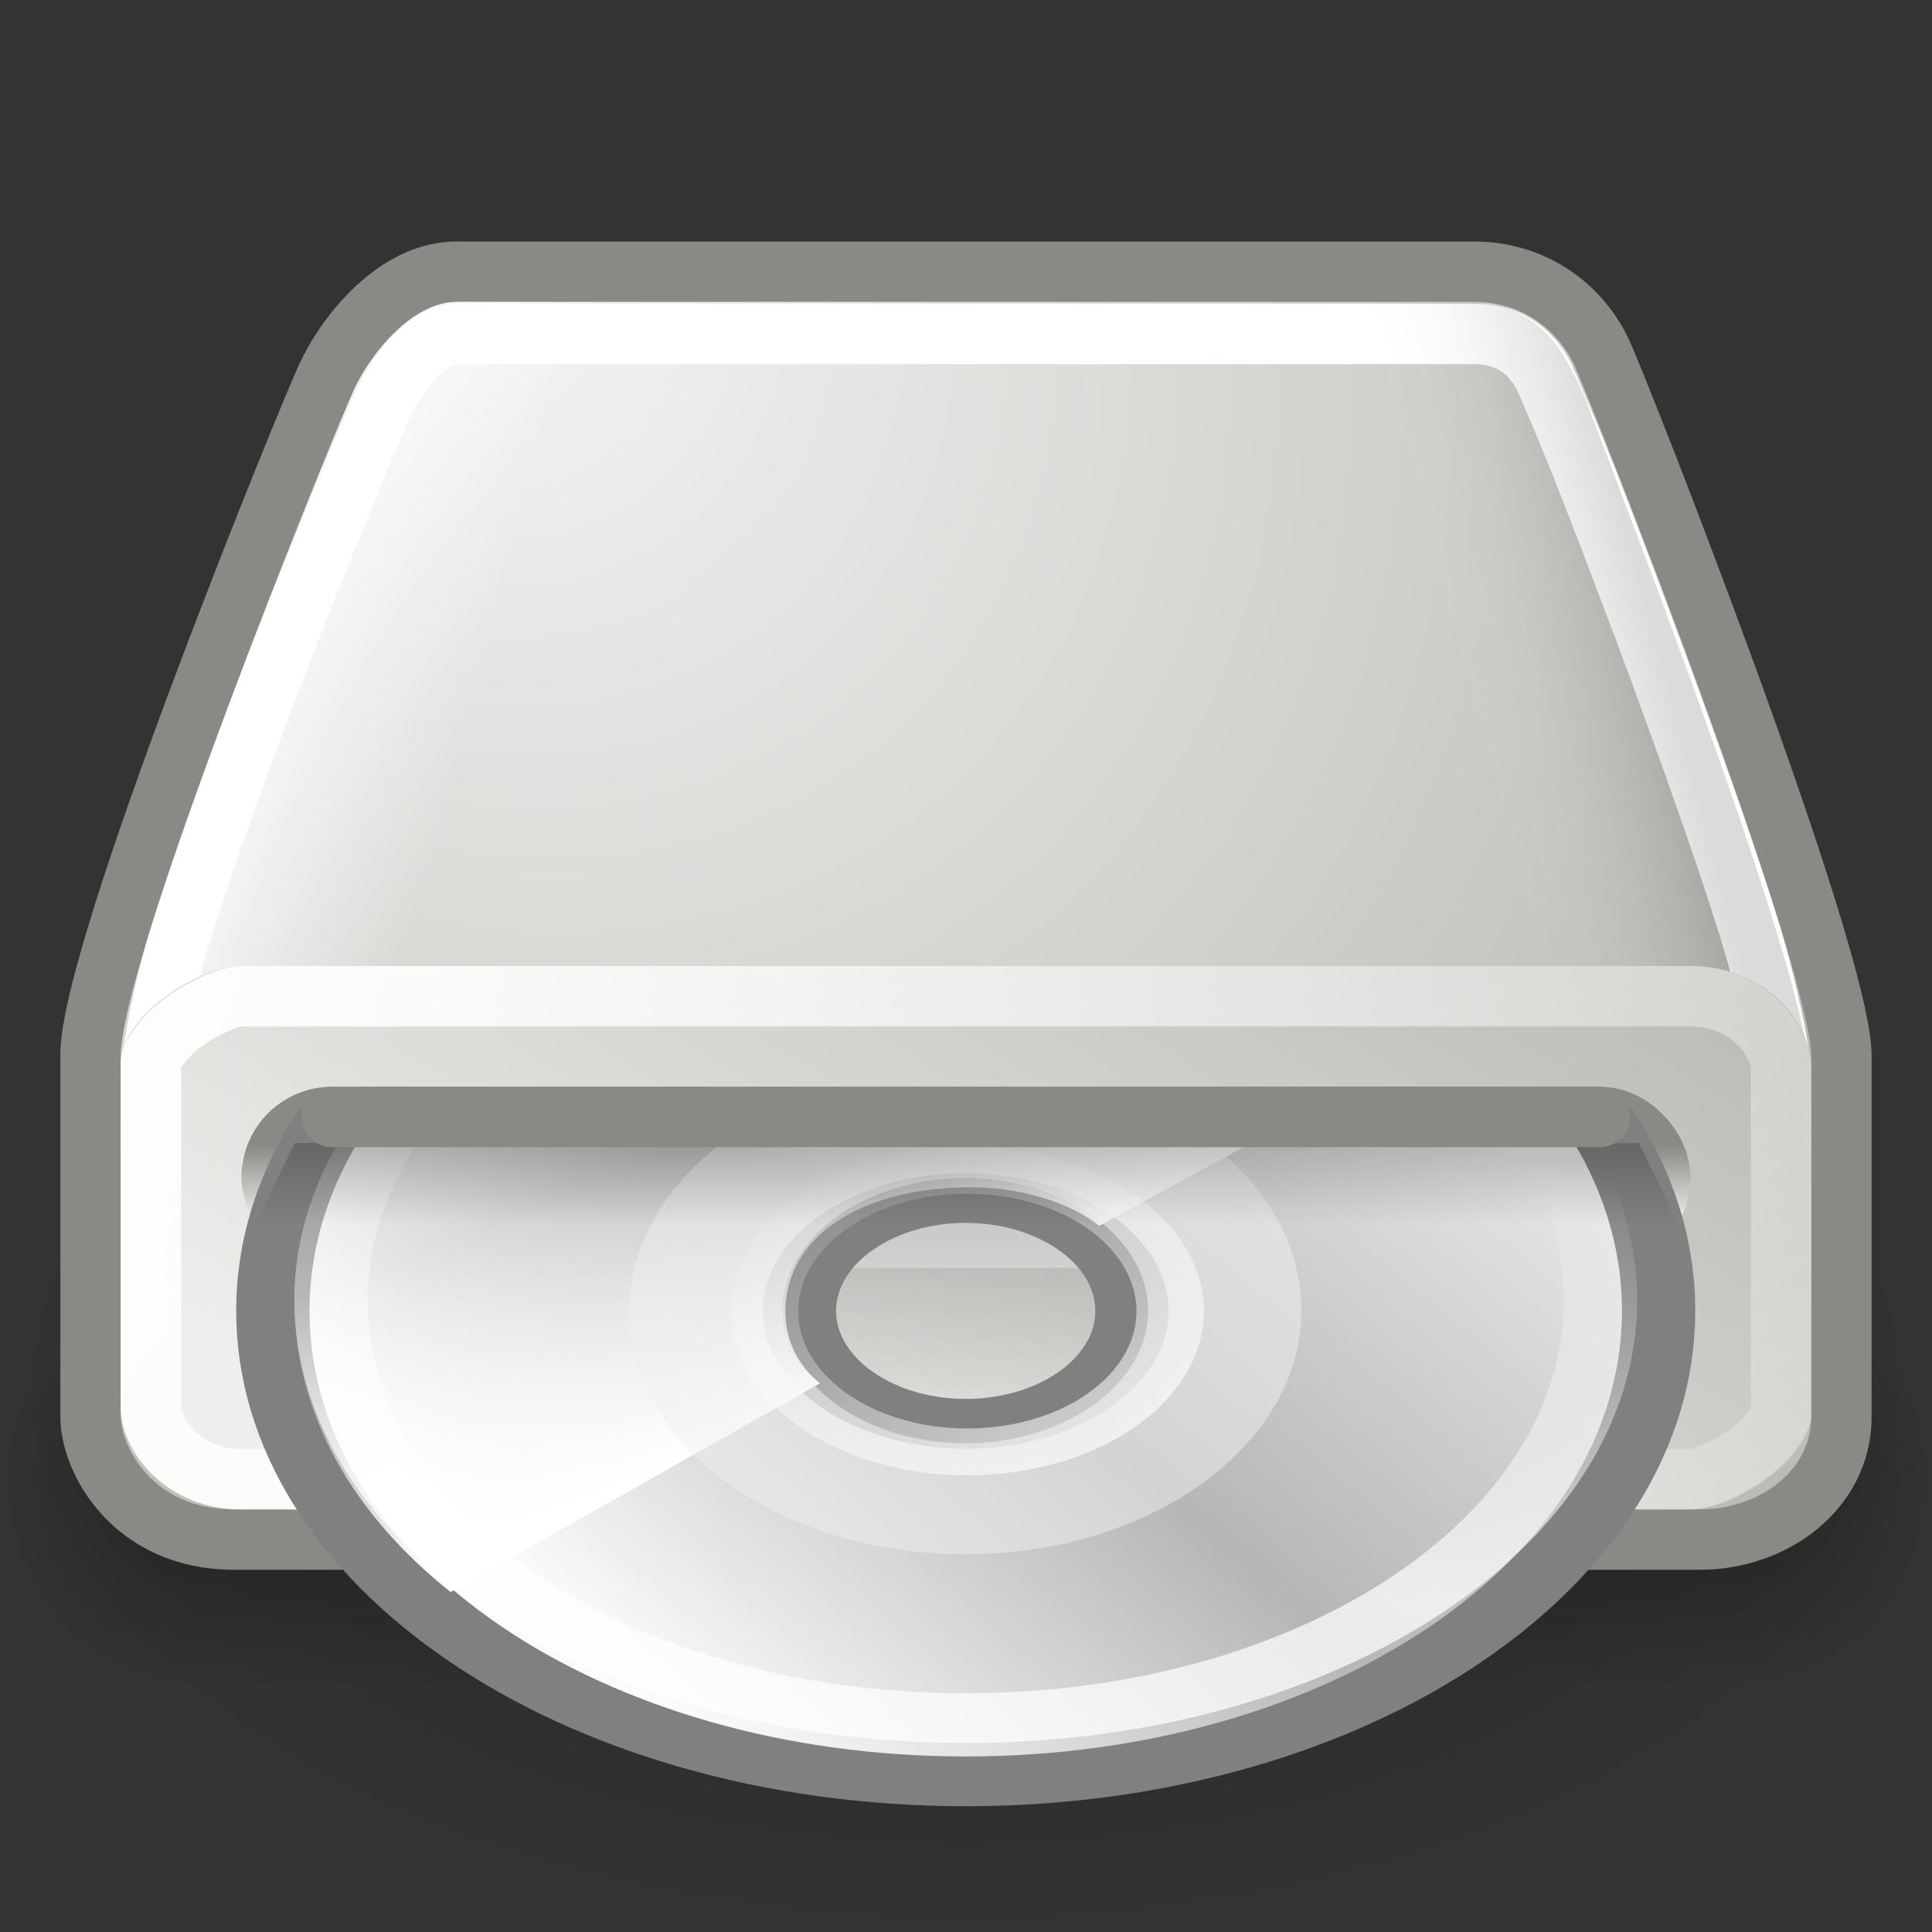 <?xml version="1.0" encoding="UTF-8" standalone="no"?>
<!-- Created with Inkscape (http://www.inkscape.org/) -->
<svg
   xmlns:dc="http://purl.org/dc/elements/1.1/"
   xmlns:cc="http://web.resource.org/cc/"
   xmlns:rdf="http://www.w3.org/1999/02/22-rdf-syntax-ns#"
   xmlns:svg="http://www.w3.org/2000/svg"
   xmlns="http://www.w3.org/2000/svg"
   xmlns:xlink="http://www.w3.org/1999/xlink"
   xmlns:sodipodi="http://sodipodi.sourceforge.net/DTD/sodipodi-0.dtd"
   xmlns:inkscape="http://www.inkscape.org/namespaces/inkscape"
   width="32"
   height="32"
   id="svg2"
   sodipodi:version="0.32"
   inkscape:version="0.45"
   version="1.0"
   sodipodi:docbase="/home/lapo/Icone/tangerine-icon-theme/32x32/devices"
   sodipodi:docname="drive-optical.svg"
   inkscape:export-filename="/home/lapo/Desktop/drive-harddisk.png"
   inkscape:export-xdpi="90"
   inkscape:export-ydpi="90"
   inkscape:output_extension="org.inkscape.output.svg.inkscape">
  <rect width="100%" height="100%" fill="#333333" stroke="none"/>
  <defs
     id="defs4">
    <linearGradient
       inkscape:collect="always"
       id="linearGradient3649">
      <stop
         style="stop-color:#ffffff;stop-opacity:1;"
         offset="0"
         id="stop3651" />
      <stop
         style="stop-color:#ffffff;stop-opacity:0;"
         offset="1"
         id="stop3653" />
    </linearGradient>
    <linearGradient
       id="linearGradient3338">
      <stop
         style="stop-color:#000000;stop-opacity:0;"
         offset="0"
         id="stop3340" />
      <stop
         id="stop3346"
         offset="0.5"
         style="stop-color:#000000;stop-opacity:1;" />
      <stop
         style="stop-color:#000000;stop-opacity:0;"
         offset="1"
         id="stop3342" />
    </linearGradient>
    <linearGradient
       inkscape:collect="always"
       id="linearGradient3324">
      <stop
         style="stop-color:#000000;stop-opacity:1;"
         offset="0"
         id="stop3326" />
      <stop
         style="stop-color:#000000;stop-opacity:0;"
         offset="1"
         id="stop3328" />
    </linearGradient>
    <linearGradient
       id="linearGradient3316"
       inkscape:collect="always">
      <stop
         id="stop3318"
         offset="0"
         style="stop-color:#000000;stop-opacity:1" />
      <stop
         id="stop3320"
         offset="1"
         style="stop-color:#ffffff;stop-opacity:0;" />
    </linearGradient>
    <linearGradient
       inkscape:collect="always"
       id="linearGradient3304">
      <stop
         style="stop-color:#ffffff;stop-opacity:1;"
         offset="0"
         id="stop3306" />
      <stop
         style="stop-color:#ffffff;stop-opacity:0;"
         offset="1"
         id="stop3308" />
    </linearGradient>
    <linearGradient
       inkscape:collect="always"
       id="linearGradient3296">
      <stop
         style="stop-color:#ffffff;stop-opacity:1;"
         offset="0"
         id="stop3298" />
      <stop
         style="stop-color:#ffffff;stop-opacity:0;"
         offset="1"
         id="stop3300" />
    </linearGradient>
    <linearGradient
       id="linearGradient2568">
      <stop
         id="stop2570"
         offset="0"
         style="stop-color:#f7f7f6;stop-opacity:1;" />
      <stop
         id="stop2572"
         offset="1"
         style="stop-color:#babdb6" />
    </linearGradient>
    <linearGradient
       inkscape:collect="always"
       id="linearGradient2328">
      <stop
         style="stop-color:#babdb6"
         offset="0"
         id="stop2330" />
      <stop
         style="stop-color:#eeeeec"
         offset="1"
         id="stop2332" />
    </linearGradient>
    <radialGradient
       inkscape:collect="always"
       xlink:href="#linearGradient3324"
       id="radialGradient3413"
       gradientUnits="userSpaceOnUse"
       gradientTransform="matrix(2,0,0,1.4,-155,-92.4)"
       cx="50"
       cy="38.5"
       fx="50"
       fy="38.5"
       r="2.5" />
    <radialGradient
       inkscape:collect="always"
       xlink:href="#linearGradient3324"
       id="radialGradient3415"
       gradientUnits="userSpaceOnUse"
       gradientTransform="matrix(2,0,0,1.4,-7,-15.4)"
       cx="50"
       cy="38.5"
       fx="50"
       fy="38.5"
       r="2.5" />
    <linearGradient
       inkscape:collect="always"
       xlink:href="#linearGradient3338"
       id="linearGradient3417"
       gradientUnits="userSpaceOnUse"
       x1="73.009"
       y1="35"
       x2="73.009"
       y2="42.009" />
    <linearGradient
       inkscape:collect="always"
       xlink:href="#linearGradient3296"
       id="linearGradient3547"
       gradientUnits="userSpaceOnUse"
       gradientTransform="matrix(0.674,0,0,0.673,-33.733,-1.06)"
       x1="56.312"
       y1="19.188"
       x2="61.239"
       y2="20.508" />
    <linearGradient
       inkscape:collect="always"
       xlink:href="#linearGradient3316"
       id="linearGradient3550"
       gradientUnits="userSpaceOnUse"
       gradientTransform="matrix(-0.674,0,0,0.677,65.733,-1.095)"
       x1="56.312"
       y1="19.188"
       x2="61.239"
       y2="20.508" />
    <radialGradient
       inkscape:collect="always"
       xlink:href="#linearGradient2568"
       id="radialGradient3557"
       gradientUnits="userSpaceOnUse"
       gradientTransform="matrix(0.7,-0.703,-0.836,-0.84,-27.205,72.301)"
       cx="73.232"
       cy="20.019"
       fx="73.232"
       fy="20.019"
       r="22" />
    <linearGradient
       inkscape:collect="always"
       xlink:href="#linearGradient3304"
       id="linearGradient3560"
       gradientUnits="userSpaceOnUse"
       gradientTransform="matrix(0.674,0,0,0.677,-33.893,-1.249)"
       x1="74"
       y1="11.852"
       x2="103.337"
       y2="46.087" />
    <linearGradient
       inkscape:collect="always"
       xlink:href="#linearGradient2328"
       id="linearGradient6009"
       gradientUnits="userSpaceOnUse"
       gradientTransform="matrix(0.667,0,0,0.667,-33.333,-14.667)"
       x1="82.003"
       y1="39.688"
       x2="67.38"
       y2="63.089" />
    <linearGradient
       inkscape:collect="always"
       xlink:href="#linearGradient3649"
       id="linearGradient6011"
       gradientUnits="userSpaceOnUse"
       gradientTransform="matrix(1,0,0,-1,0,32)"
       x1="3.845"
       y1="20.331"
       x2="32.925"
       y2="-1.369" />
    <linearGradient
       inkscape:collect="always"
       id="linearGradient4409">
      <stop
         style="stop-color:#ffffff;stop-opacity:1;"
         offset="0"
         id="stop4411" />
      <stop
         style="stop-color:#ffffff;stop-opacity:0;"
         offset="1"
         id="stop4413" />
    </linearGradient>
    <linearGradient
       inkscape:collect="always"
       id="linearGradient6028">
      <stop
         style="stop-color:#ffffff;stop-opacity:1;"
         offset="0"
         id="stop6030" />
      <stop
         style="stop-color:#ffffff;stop-opacity:0;"
         offset="1"
         id="stop6032" />
    </linearGradient>
    <linearGradient
       inkscape:collect="always"
       id="linearGradient6036">
      <stop
         style="stop-color:#ffffff;stop-opacity:1;"
         offset="0"
         id="stop6038" />
      <stop
         style="stop-color:#ffffff;stop-opacity:0;"
         offset="1"
         id="stop6040" />
    </linearGradient>
    <linearGradient
       id="aigrd2"
       gradientUnits="userSpaceOnUse"
       x1="12.274"
       y1="32.416"
       x2="35.391"
       y2="14.203">
      <stop
         offset="0"
         style="stop-color:#FBFBFB"
         id="stop3043" />
      <stop
         offset="0.5"
         style="stop-color:#B6B6B6"
         id="stop3045" />
      <stop
         offset="1"
         style="stop-color:#E4E4E4"
         id="stop3047" />
    </linearGradient>
    <linearGradient
       id="linearGradient7848"
       inkscape:collect="always">
      <stop
         id="stop7850"
         offset="0"
         style="stop-color:#2e3436;stop-opacity:1" />
      <stop
         id="stop7852"
         offset="1"
         style="stop-color:#2e3436;stop-opacity:0;" />
    </linearGradient>
    <linearGradient
       id="linearGradient7856">
      <stop
         id="stop7858"
         offset="0"
         style="stop-color:#888a85;stop-opacity:1" />
      <stop
         id="stop7860"
         offset="1"
         style="stop-color:#eeeeec;stop-opacity:1" />
    </linearGradient>
    <linearGradient
       id="linearGradient7866"
       inkscape:collect="always">
      <stop
         id="stop7868"
         offset="0"
         style="stop-color:#000000;stop-opacity:1;" />
      <stop
         id="stop7870"
         offset="1"
         style="stop-color:#000000;stop-opacity:0;" />
    </linearGradient>
    <linearGradient
       id="linearGradient7935"
       inkscape:collect="always">
      <stop
         id="stop7937"
         offset="0"
         style="stop-color:#000000;stop-opacity:1;" />
      <stop
         id="stop7939"
         offset="1"
         style="stop-color:#000000;stop-opacity:0;" />
    </linearGradient>
    <linearGradient
       id="linearGradient7945"
       inkscape:collect="always">
      <stop
         id="stop7947"
         offset="0"
         style="stop-color:#000000;stop-opacity:1;" />
      <stop
         id="stop7949"
         offset="1"
         style="stop-color:#000000;stop-opacity:0;" />
    </linearGradient>
    <radialGradient
       inkscape:collect="always"
       xlink:href="#linearGradient7935"
       id="radialGradient6293"
       gradientUnits="userSpaceOnUse"
       gradientTransform="matrix(1,0,0,0.357,0,25.027)"
       cx="23.865"
       cy="38.896"
       fx="23.865"
       fy="38.896"
       r="21.567" />
    <linearGradient
       inkscape:collect="always"
       xlink:href="#linearGradient7848"
       id="linearGradient6311"
       gradientUnits="userSpaceOnUse"
       gradientTransform="matrix(0.657,0,0,0.667,0.229,-0.5)"
       x1="20.876"
       y1="29.312"
       x2="20.876"
       y2="31.2" />
    <linearGradient
       inkscape:collect="always"
       xlink:href="#linearGradient7856"
       id="linearGradient6313"
       gradientUnits="userSpaceOnUse"
       gradientTransform="matrix(0.657,0,0,0.667,0.229,-0.5)"
       x1="6.562"
       y1="29.183"
       x2="6.562"
       y2="31.063" />
    <linearGradient
       inkscape:collect="always"
       xlink:href="#aigrd2"
       id="linearGradient6341"
       gradientUnits="userSpaceOnUse"
       gradientTransform="matrix(1.19,0,0,1.19,61.441,8.895)"
       x1="12.274"
       y1="32.416"
       x2="35.391"
       y2="14.203" />
    <linearGradient
       inkscape:collect="always"
       xlink:href="#linearGradient4409"
       id="linearGradient6343"
       gradientUnits="userSpaceOnUse"
       gradientTransform="matrix(1,0,0,0.985,66.25,12.627)"
       x1="24.502"
       y1="25.285"
       x2="18.135"
       y2="14.929" />
    <linearGradient
       inkscape:collect="always"
       xlink:href="#linearGradient6036"
       id="linearGradient6345"
       gradientUnits="userSpaceOnUse"
       gradientTransform="matrix(0.964,0,0,-0.935,66.547,36.015)"
       x1="7.425"
       y1="-8.784"
       x2="10.927"
       y2="11.948" />
    <linearGradient
       inkscape:collect="always"
       xlink:href="#linearGradient6028"
       id="linearGradient6347"
       gradientUnits="userSpaceOnUse"
       x1="28.703"
       y1="31.495"
       x2="17.743"
       y2="18.367" />
    <linearGradient
       inkscape:collect="always"
       xlink:href="#linearGradient7866"
       id="linearGradient6349"
       gradientUnits="userSpaceOnUse"
       gradientTransform="translate(58.128,18.353)"
       x1="16.688"
       y1="28.983"
       x2="16.688"
       y2="31.001" />
    <linearGradient
       inkscape:collect="always"
       xlink:href="#linearGradient7945"
       id="linearGradient6354"
       gradientUnits="userSpaceOnUse"
       gradientTransform="matrix(0.647,0,0,0.621,0.471,1.981)"
       x1="23.938"
       y1="27.937"
       x2="23.938"
       y2="34.688" />
  </defs>
  <sodipodi:namedview
     id="base"
     pagecolor="#ffffff"
     bordercolor="#666666"
     borderopacity="1.0"
     inkscape:pageopacity="0.0"
     inkscape:pageshadow="2"
     inkscape:zoom="1"
     inkscape:cx="-32.125506"
     inkscape:cy="7.2398248"
     inkscape:document-units="px"
     inkscape:current-layer="layer3"
     showgrid="false"
     gridempspacing="2"
     gridspacingx="0.5px"
     gridspacingy="0.5px"
     inkscape:window-width="930"
     inkscape:window-height="738"
     inkscape:window-x="173"
     inkscape:window-y="113"
     fill="#babdb6"
     stroke="#eeeeec"
     inkscape:grid-points="true"
     inkscape:grid-bbox="true"
     showguides="false"
     inkscape:guide-bbox="true"
     showborder="false"
     inkscape:showpageshadow="false"
     width="32px"
     height="32px">
    <sodipodi:guide
       orientation="horizontal"
       position="9.5"
       id="guide2264" />
    <sodipodi:guide
       orientation="horizontal"
       position="28.107"
       id="guide3409" />
  </sodipodi:namedview>
  <g
     inkscape:groupmode="layer"
     id="layer3"
     inkscape:label="Work"
     style="display:inline">
    <path
       sodipodi:type="arc"
       style="opacity:0.3;fill:url(#radialGradient6293);fill-opacity:1;fill-rule:evenodd;stroke:none;stroke-width:1;stroke-linecap:round;stroke-linejoin:miter;stroke-miterlimit:4;stroke-dasharray:none;stroke-dashoffset:0.7;stroke-opacity:1"
       id="path7897"
       sodipodi:cx="23.864855"
       sodipodi:cy="38.896"
       sodipodi:rx="21.566757"
       sodipodi:ry="7.6897864"
       d="M 45.432 38.896 A 21.567 7.69 0 1 1  2.298,38.896 A 21.567 7.69 0 1 1  45.432 38.896 z"
       transform="matrix(0.742,0,0,1.176,-1.705,-22.773)" />
    <g
       id="g3348"
       style="opacity:0.3"
       transform="matrix(0.667,0,0,1,-33.333,-14)">
      <rect
         transform="scale(-1,-1)"
         ry="0"
         rx="0"
         y="-42"
         x="-55"
         height="7"
         width="5"
         id="rect3322"
         style="opacity:1;fill:url(#radialGradient3413);fill-opacity:1;stroke:none;stroke-width:1;stroke-linecap:round;stroke-linejoin:round;stroke-miterlimit:4;stroke-dasharray:none;stroke-dashoffset:0;stroke-opacity:1" />
      <rect
         ry="0"
         rx="0"
         y="35"
         x="93"
         height="7"
         width="5"
         id="rect3332"
         style="opacity:1;fill:url(#radialGradient3415);fill-opacity:1;stroke:none;stroke-width:1;stroke-linecap:round;stroke-linejoin:round;stroke-miterlimit:4;stroke-dasharray:none;stroke-dashoffset:0;stroke-opacity:1;display:inline" />
      <rect
         y="35"
         x="55"
         height="7"
         width="38"
         id="rect3336"
         style="opacity:1;fill:url(#linearGradient3417);fill-opacity:1;stroke:none;stroke-width:1;stroke-linecap:round;stroke-linejoin:round;stroke-miterlimit:4;stroke-dasharray:none;stroke-dashoffset:0;stroke-opacity:1" />
    </g>
    <path
       style="fill:none;fill-opacity:1;stroke:url(#linearGradient3560);stroke-width:1;stroke-linecap:round;stroke-linejoin:round;stroke-miterlimit:4;stroke-dashoffset:0;stroke-opacity:1;display:inline"
       d="M 7.74,5.185 C 6.681,5.172 6.424,5.689 6.012,6.54 C 4.975,9.6 3.746,12.59 2.683,15.641 C 2.353,16.651 2.173,17.525 2.177,17.694 C 2.178,17.701 2.178,17.708 2.177,17.715 L 2.177,19.069 C 2.177,19.65 2.611,20.085 3.189,20.085 L 28.809,20.085 C 29.387,20.085 29.82,19.65 29.82,19.069 L 29.82,17.715 C 29.82,17.534 29.611,16.627 29.272,15.577 C 28.176,12.424 27.026,9.289 25.922,6.138 C 25.764,5.789 25.597,5.521 25.459,5.376 C 25.321,5.23 25.255,5.185 25.037,5.185 L 7.74,5.185 z "
       id="path3199"
       sodipodi:nodetypes="cccsccccccccscc" />
    <path
       style="fill:url(#radialGradient3557);fill-opacity:1;stroke:#888a85;stroke-width:1;stroke-linecap:round;stroke-linejoin:round;stroke-miterlimit:4;stroke-dasharray:none;stroke-dashoffset:0;stroke-opacity:1;display:inline"
       d="M 7.562,4.5 C 6.566,4.5 5.743,5.521 5.406,6.25 C 5.069,6.979 1.458,15.834 1.5,17.5 L 1.5,23.469 C 1.5,24.178 2.2,25.5 3.875,25.5 L 28.156,25.5 C 29.388,25.5 30.5,24.664 30.5,23.469 L 30.5,17.5 C 30.5,15.834 26.868,6.573 26.531,5.844 C 26.194,5.115 25.445,4.5 24.406,4.5 L 7.562,4.5 z "
       id="path3479"
       sodipodi:nodetypes="csccccccscc" />
    <path
       sodipodi:type="inkscape:offset"
       inkscape:radius="-1.016466"
       inkscape:original="M 7.5625 4.5 C 6.5661807 4.4999999 5.7433565 5.5211996 5.40625 6.25 C 5.0691436 6.9788005 1.4578618 15.834169 1.5 17.5 L 1.5 18.84375 C 1.5 19.769941 2.2503555 20.5 3.1875 20.5 L 28.8125 20.5 C 29.749643 20.5 30.5 19.769941 30.5 18.84375 L 30.5 17.5 C 30.500001 15.834169 26.868357 6.5725506 26.53125 5.84375 C 26.194145 5.1149496 25.44495 4.5 24.40625 4.5 L 7.5625 4.5 z "
       style="fill:none;fill-opacity:1;stroke:#ffffff;stroke-width:1;stroke-linecap:round;stroke-linejoin:round;stroke-miterlimit:4;stroke-dasharray:none;stroke-dashoffset:0;stroke-opacity:1;display:inline"
       id="path3637"
       d="M 7.562,5.531 C 7.412,5.531 7.19,5.609 6.938,5.844 C 6.685,6.079 6.456,6.445 6.344,6.688 C 6.253,6.883 5.182,9.382 4.25,11.875 C 3.784,13.121 3.329,14.391 3,15.438 C 2.671,16.484 2.531,17.442 2.531,17.469 C 2.531,17.479 2.531,17.49 2.531,17.5 L 2.531,18.844 C 2.531,19.221 2.778,19.469 3.188,19.469 L 28.812,19.469 C 29.222,19.469 29.469,19.221 29.469,18.844 L 29.469,17.5 C 29.469,17.453 29.306,16.463 28.969,15.375 C 28.631,14.287 28.159,12.955 27.688,11.656 C 27.216,10.358 26.729,9.084 26.344,8.094 C 25.958,7.103 25.626,6.35 25.594,6.281 C 25.406,5.876 25.044,5.531 24.406,5.531 L 7.562,5.531 z " />
    <path
       style="opacity:0.759;fill:url(#linearGradient3547);fill-opacity:1;stroke:none;stroke-width:1;stroke-linecap:round;stroke-linejoin:round;stroke-miterlimit:4;stroke-dasharray:none;stroke-dashoffset:0;stroke-opacity:1;display:inline"
       d="M 7.584,5 C 6.869,5.234 6.182,5.91 5.877,6.557 C 5.718,6.903 4.726,9.828 3.791,12.196 C 3.324,13.38 2.861,14.611 2.527,15.626 C 2.193,16.641 1.993,17.499 2,17.793 L 2,19.14 C 2,19.896 2.591,20.486 3.349,20.486 L 10.765,20.486 L 10.765,5 L 7.584,5 z "
       id="path3294"
       sodipodi:nodetypes="ccsscccccc" />
    <path
       style="opacity:0.14;fill:url(#linearGradient3550);fill-opacity:1;stroke:none;stroke-width:1;stroke-linecap:round;stroke-linejoin:round;stroke-miterlimit:4;stroke-dasharray:none;stroke-dashoffset:0;stroke-opacity:1;display:inline"
       d="M 24.254,5 C 25.566,5 25.938,5.916 26.242,6.566 C 27.192,9.067 29.872,15.979 30,17.868 L 30,19.223 C 30,19.984 29.409,20.577 28.652,20.577 L 21.235,20.577 L 21.235,5 L 24.254,5 z "
       id="path3312"
       sodipodi:nodetypes="cccccccc" />
    <path
       style="fill:url(#linearGradient6009);fill-opacity:1;stroke:none;stroke-width:1;stroke-linecap:round;stroke-linejoin:miter;stroke-miterlimit:4;stroke-dasharray:none;stroke-dashoffset:0;stroke-opacity:1;display:inline"
       d="M 4,16 C 3.254,16 2,16.847 2,17.594 L 2,23.312 C 2,24.059 2.754,25 4,25 L 28,25 C 28.746,25 30,24.153 30,23.406 L 30,17.688 C 30,16.941 29.246,16 28,16 L 4,16 z "
       id="path3564"
       sodipodi:nodetypes="ccccccccc" />
    <path
       style="fill:none;fill-opacity:1.0;stroke:url(#linearGradient6011);stroke-width:1;stroke-linecap:round;stroke-linejoin:miter;stroke-miterlimit:4;stroke-dashoffset:0;stroke-opacity:1;display:inline"
       d="M 4,16.5 C 3.819,16.5 3.368,16.685 3.031,16.938 C 2.694,17.19 2.5,17.505 2.5,17.594 L 2.5,23.312 C 2.5,23.717 3.009,24.5 4,24.5 L 28,24.5 C 28.181,24.5 28.632,24.315 28.969,24.062 C 29.306,23.81 29.5,23.495 29.5,23.406 L 29.5,17.688 C 29.5,17.283 28.991,16.5 28,16.5 L 4,16.5 z "
       id="path3586"
       sodipodi:nodetypes="csccccscccc" />
    <rect
       style="fill:url(#linearGradient6311);fill-opacity:1;fill-rule:evenodd;stroke:url(#linearGradient6313);stroke-width:1;stroke-linecap:round;stroke-linejoin:miter;stroke-miterlimit:4;stroke-dasharray:none;stroke-dashoffset:0.7;stroke-opacity:1;display:inline"
       id="rect6309"
       width="23"
       height="2"
       x="4.5"
       y="18.5"
       rx="1"
       ry="1" />
    <rect
       style="opacity:0.2;fill:url(#linearGradient6354);fill-opacity:1;fill-rule:evenodd;stroke:none;stroke-width:1;stroke-linecap:round;stroke-linejoin:miter;stroke-miterlimit:4;stroke-dasharray:none;stroke-dashoffset:0.7;stroke-opacity:1;display:inline"
       id="rect6352"
       width="22"
       height="4"
       x="5"
       y="20" />
    <g
       id="g6331"
       transform="matrix(0.655,0,0,0.68,-37.779,-13.266)">
      <g
         mask="none"
         transform="matrix(0.841,0,0,0.55,6.398,31.422)"
         id="g6315"
         style="display:inline">
        <path
           sodipodi:nodetypes="csssccsssc"
           inkscape:r_cy="true"
           inkscape:r_cx="true"
           id="path6317"
           d="M 70.968,27.904 C 69.818,30.494 69.179,33.367 69.179,36.395 C 69.179,47.943 78.465,57.229 90.012,57.229 C 101.56,57.229 110.846,47.943 110.846,36.395 C 110.846,33.366 110.207,30.493 109.056,27.902 M 90.012,41.395 C 87.274,41.395 85.012,39.133 85.012,36.395 C 85.012,33.657 87.274,31.395 90.012,31.395 C 92.751,31.395 95.012,33.657 95.012,36.395 C 95.012,39.133 92.751,41.395 90.012,41.395 z "
           style="fill:url(#linearGradient6341);fill-rule:nonzero;stroke:#808080;stroke-width:2.204;stroke-miterlimit:4;stroke-opacity:1" />
        <path
           id="path6319"
           d="M 71.404,28.691 C 70.441,30.996 69.843,33.484 69.843,36.137 C 69.843,40.986 71.604,45.416 74.524,48.846 L 85.63,39.599 C 84.908,38.768 84.59,37.586 84.59,36.421 C 84.59,33.083 86.898,30.92 90.161,30.92 C 91.645,30.92 93.137,31.571 94.024,32.627 L 98.927,28.691 L 71.404,28.691 z "
           style="fill:url(#linearGradient6343);fill-opacity:1;fill-rule:nonzero;stroke:none;stroke-miterlimit:4;stroke-opacity:1" />
        <path
           id="path6321"
           transform="matrix(1.189,0,0,1.541,132.802,-12.926)"
           d="M -41.938,27 C -43.521,28.278 -44.5,30.055 -44.5,32 C -44.5,35.908 -40.637,39 -36,39 C -31.253,39 -27.5,35.817 -27.5,32 C -27.5,30.032 -28.466,28.263 -30.031,27 L -41.938,27 z M -36,28.188 C -33.461,28.188 -31.375,29.91 -31.375,32 C -31.375,34.09 -33.461,35.812 -36,35.812 C -38.539,35.812 -40.625,34.09 -40.625,32 C -40.625,29.91 -38.539,28.188 -36,28.188 z "
           style="opacity:0.511;fill:#eeeeec;fill-rule:nonzero;stroke:none;stroke-miterlimit:4" />
        <path
           sodipodi:nodetypes="csssc"
           id="path6323"
           d="M 72.806,27.92 C 71.612,30.342 70.926,33.049 70.926,35.923 C 70.926,46.181 79.436,54.43 90.012,54.43 C 100.589,54.43 109.099,46.181 109.099,35.923 C 109.099,33.049 108.413,30.342 107.219,27.92"
           style="opacity:0.722;fill:none;fill-rule:nonzero;stroke:url(#linearGradient6345);stroke-width:2.204;stroke-miterlimit:4;stroke-opacity:1" />
        <path
           inkscape:r_cy="true"
           inkscape:r_cx="true"
           sodipodi:type="arc"
           style="opacity:0.672;color:#000000;fill:none;fill-opacity:0.316;fill-rule:nonzero;stroke:url(#linearGradient6347);stroke-width:2.028;stroke-linecap:butt;stroke-linejoin:miter;marker:none;marker-start:none;marker-mid:none;marker-end:none;stroke-miterlimit:4;stroke-dashoffset:0;stroke-opacity:1;visibility:visible;display:inline;overflow:visible"
           id="path6325"
           sodipodi:cx="24.306795"
           sodipodi:cy="24.930641"
           sodipodi:rx="6.0987959"
           sodipodi:ry="6.0987959"
           d="M 30.406 24.931 A 6.099 6.099 0 1 1  18.208,24.931 A 6.099 6.099 0 1 1  30.406 24.931 z"
           transform="matrix(1,0,0,1.022,65.754,10.925)" />
      </g>
      <path
         sodipodi:nodetypes="ccccc"
         id="path6327"
         d="M 65.128,47.353 C 65.167,47.314 99.128,47.353 99.128,47.353 L 100.128,49.353 L 64.128,49.353 L 65.128,47.353 z "
         style="opacity:0.2;fill:url(#linearGradient6349);fill-opacity:1;fill-rule:evenodd;stroke:none;stroke-width:1;stroke-linecap:round;stroke-linejoin:miter;stroke-miterlimit:4;stroke-dashoffset:0.7;stroke-opacity:1;display:inline" />
    </g>
    <path
       sodipodi:nodetypes="cc"
       id="path6329"
       d="M 5.5,18.5 L 26.5,18.5"
       style="fill:none;fill-rule:evenodd;stroke:#888a85;stroke-width:1px;stroke-linecap:round;stroke-linejoin:miter;stroke-opacity:1;display:inline" />
  </g>
</svg>
